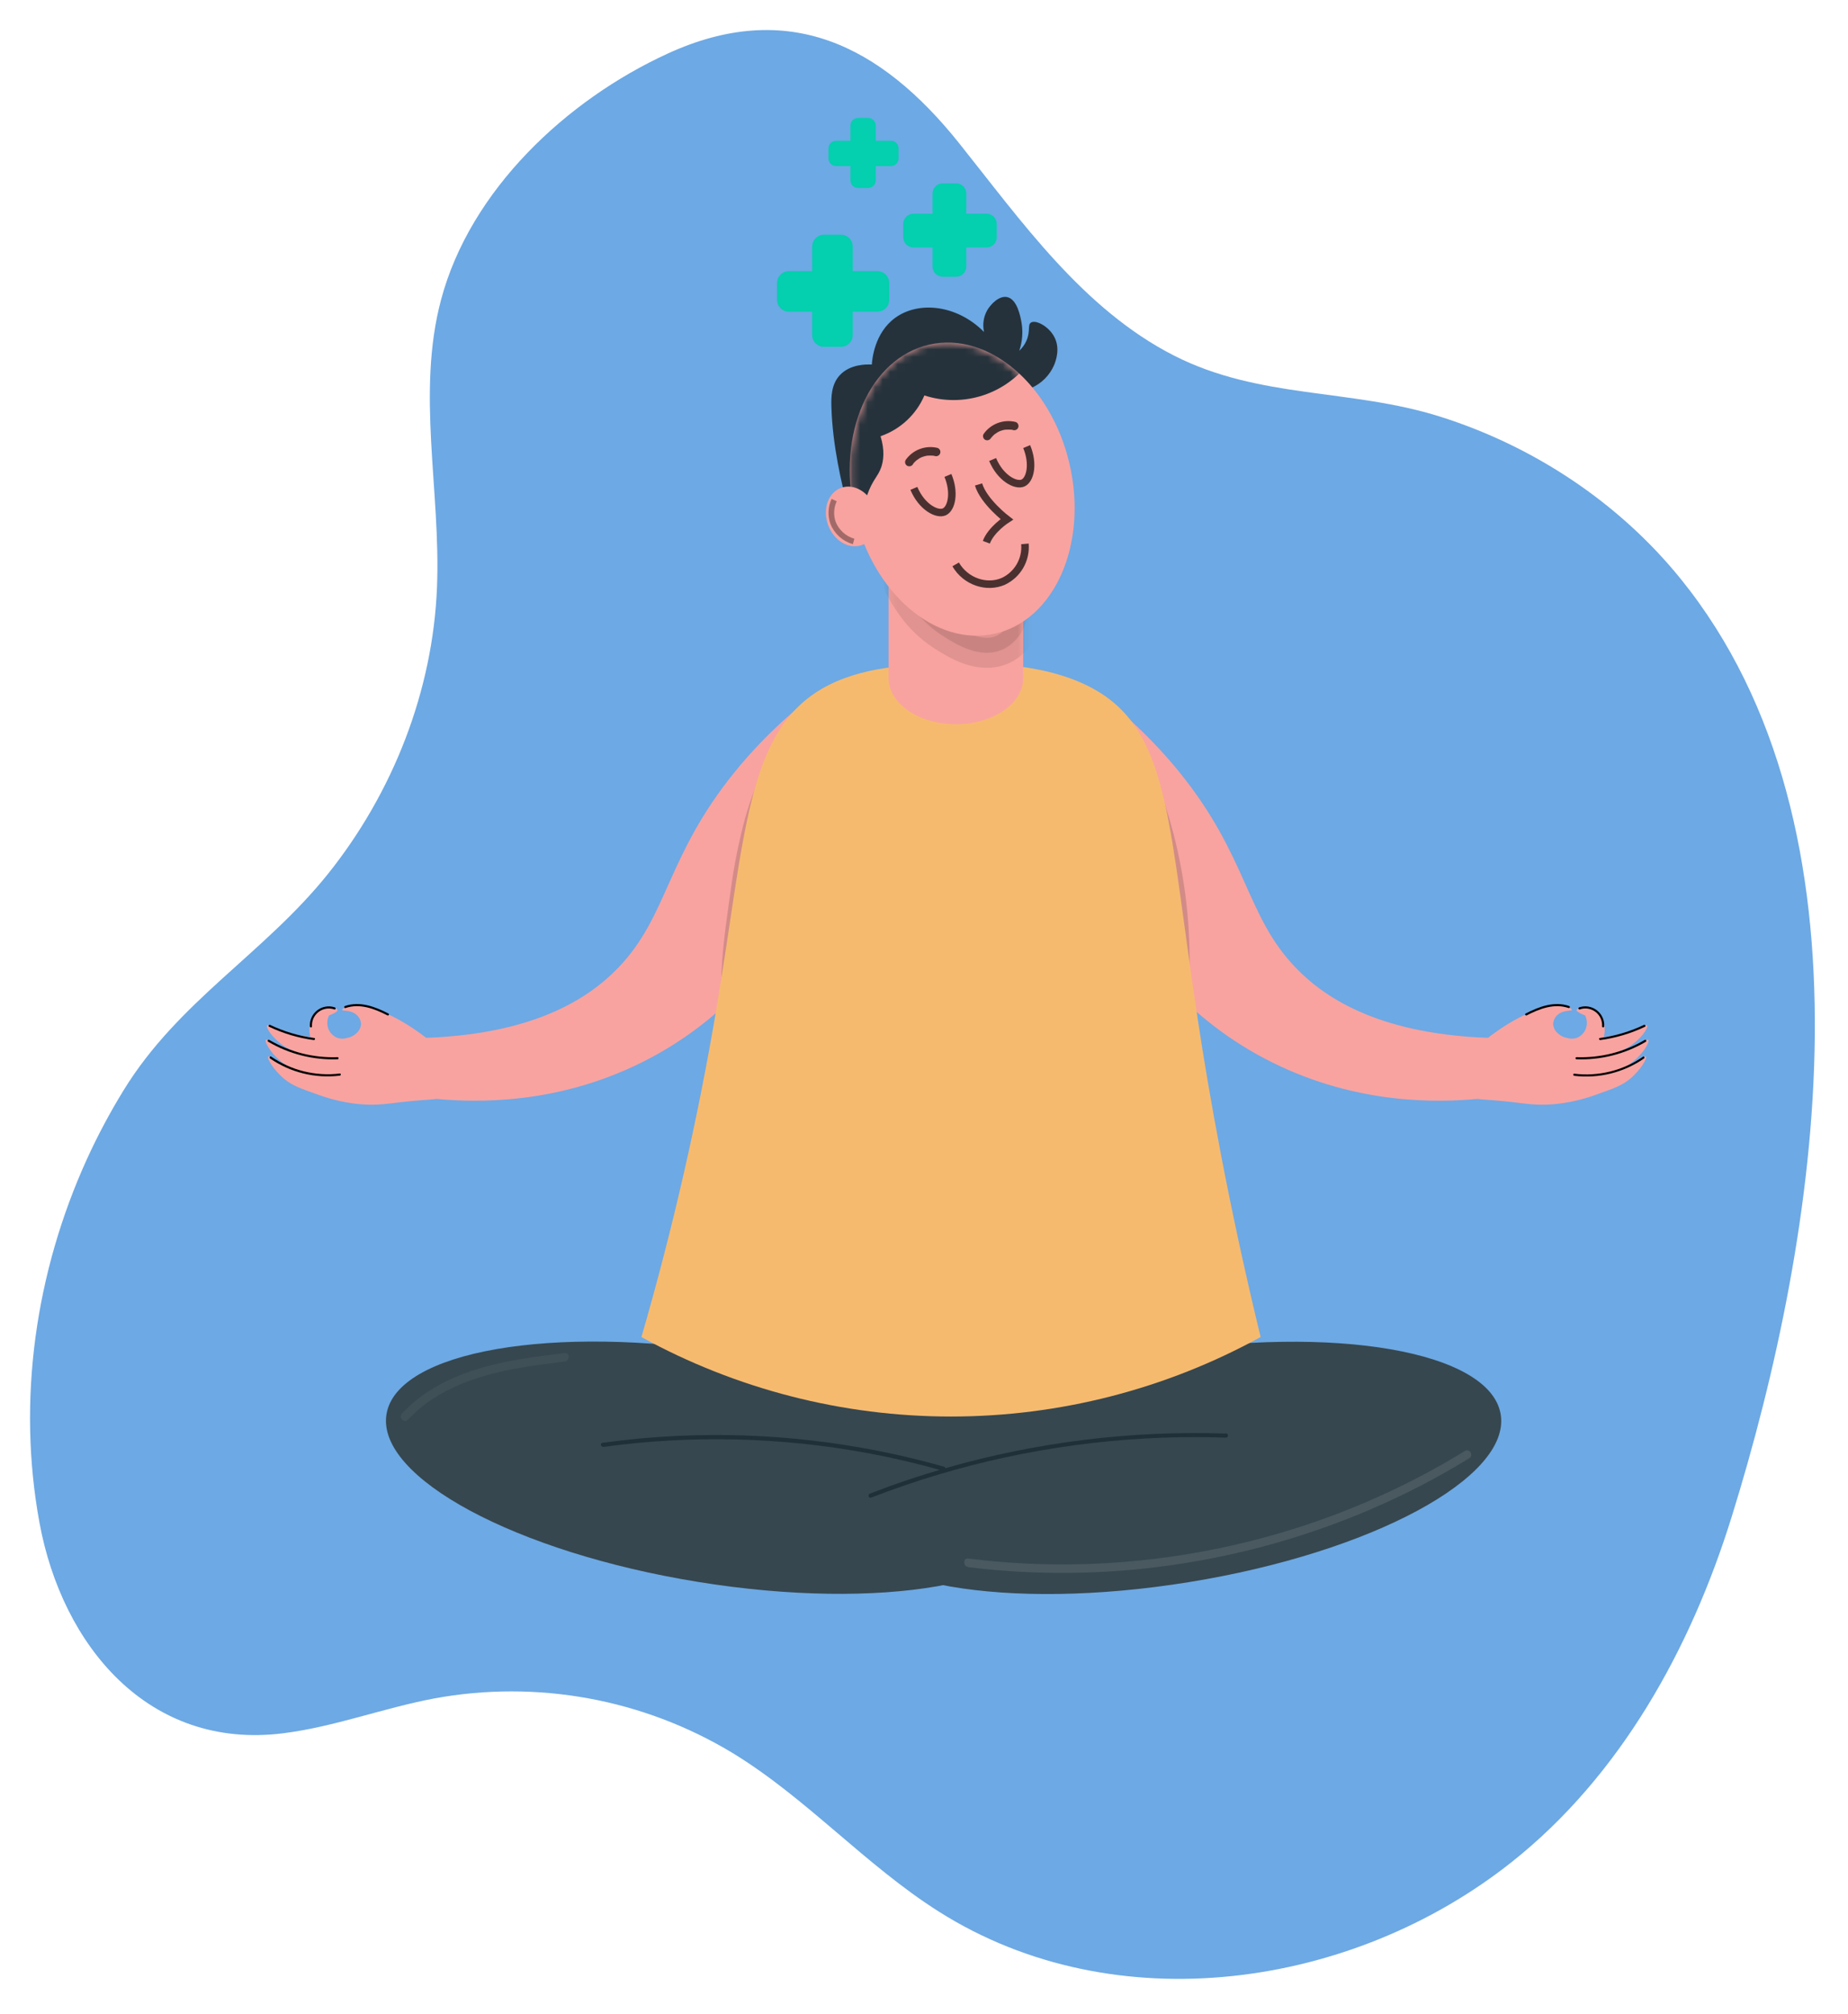 <svg width="246" height="268" viewBox="0 0 246 268" fill="none" xmlns="http://www.w3.org/2000/svg">
<g clip-path="url(#clip0_53_1360)" filter="url(#filter0_d_53_1360)">
<path d="M11.574 150.257C13.014 147.101 14.648 144.037 16.467 141.082C23.747 129.23 35.133 122.925 43.633 112.34C52.291 101.53 57.636 87.975 58.174 74.1C58.675 61.316 55.422 48.261 58.708 35.909C62.6 21.274 75.421 9.31 88.856 3.143C104.868 -4.215 117.215 1.978 127.664 15.044C135.945 25.403 144.14 37.134 156.271 43.32C167.677 49.133 179.771 47.685 191.711 51.453C204.159 55.382 215.515 62.891 223.736 73.051C250.594 106.241 242.203 160.285 230.512 197.886C225.043 215.487 215.677 232.366 201.227 243.823C180.031 260.646 148.461 265.267 124.995 250.426C115.208 244.241 107.371 235.299 97.475 229.279C85.589 222.11 71.487 219.536 57.831 222.041C51.056 223.312 44.532 225.824 37.693 226.681C19.742 228.937 8.257 214.972 5.257 198.668C2.257 182.364 4.723 165.305 11.574 150.257Z" fill="#6DA9E4"/>
<path d="M145.141 87.535C149.551 90.737 153.525 94.499 156.964 98.725C166.141 110.032 165.791 117.868 172.521 124.835C176.56 129.016 184.085 133.859 199.281 134.16C198.453 136.852 197.623 139.546 196.793 142.241C191.32 142.771 180.641 142.993 169.408 137.424C146.609 126.144 141.727 101.068 141.177 97.905L145.141 87.535Z" fill="#F8A3A0"/>
<mask id="mask0_53_1360" style="mask-type:luminance" maskUnits="userSpaceOnUse" x="141" y="87" width="59" height="56">
<path d="M145.141 87.535C149.551 90.737 153.525 94.499 156.964 98.725C166.141 110.032 165.791 117.868 172.521 124.835C176.56 129.016 184.085 133.859 199.281 134.16C198.453 136.852 197.623 139.546 196.793 142.241C191.32 142.771 180.641 142.993 169.408 137.424C146.609 126.144 141.727 101.068 141.177 97.905L145.141 87.535Z" fill="white"/>
</mask>
<g mask="url(#mask0_53_1360)">
<g opacity="0.15">
<path d="M146.756 96.236L146.654 96.101C146.699 96.168 146.752 96.232 146.801 96.296L147.083 96.691C147.301 97.003 147.512 97.319 147.712 97.638C148.088 98.235 148.436 98.848 148.754 99.477C149.071 100.094 149.293 100.808 149.65 101.395C149.65 101.395 149.488 100.996 149.583 101.233L149.673 101.459L149.854 101.917C149.982 102.245 150.106 102.579 150.23 102.91C151.223 105.708 152.012 108.575 152.59 111.487C152.733 112.198 152.865 112.908 152.985 113.626C153.046 114.002 153.106 114.378 153.162 114.754C153.185 114.924 153.211 115.097 153.238 115.27C153.238 115.318 153.294 115.484 153.271 115.529C153.317 115.439 153.219 115.108 153.271 115.446C153.462 116.95 153.605 118.454 153.7 119.958C153.881 122.941 153.859 125.932 153.633 128.911C153.573 129.75 153.493 130.584 153.396 131.423C153.373 131.622 153.35 131.825 153.324 132.025C153.324 132.141 153.298 132.258 153.283 132.37C153.268 132.483 153.222 132.822 153.283 132.502C153.343 132.182 153.283 132.502 153.283 132.547C153.283 132.66 153.253 132.777 153.234 132.889L153.143 133.495C152.88 135.183 152.549 136.879 152.153 138.526C151.879 139.673 152.511 141.026 153.731 141.301C154.886 141.564 156.215 140.955 156.509 139.725C157.973 133.571 158.573 127.244 158.293 120.925C158.028 114.633 156.875 108.41 154.867 102.44C153.712 99.056 152.202 95.894 149.974 93.081C149.764 92.871 149.515 92.705 149.24 92.591C148.966 92.478 148.671 92.419 148.374 92.419C147.775 92.419 147.201 92.657 146.777 93.08C146.354 93.503 146.116 94.077 146.116 94.675C146.151 95.266 146.384 95.828 146.778 96.27L146.756 96.236Z" fill="black"/>
</g>
</g>
<path d="M195.464 137.022C195.611 136.616 195.842 136.246 196.141 135.935C198.253 133.547 201.787 131.671 201.787 131.671C205.8 129.543 207.166 129.603 208.009 129.791C208.634 129.941 209.282 130.242 209.255 130.415C209.229 130.588 208.156 130.381 207.373 131.036C207.188 131.188 207.037 131.378 206.929 131.592C206.821 131.806 206.76 132.041 206.748 132.28C206.763 132.519 206.826 132.751 206.933 132.965C207.041 133.178 207.19 133.367 207.373 133.521C207.718 133.845 208.149 134.062 208.615 134.145C209.022 134.263 209.454 134.263 209.861 134.145C210.145 134.037 210.402 133.87 210.616 133.656C210.83 133.441 210.996 133.184 211.104 132.901C211.207 132.616 211.252 132.314 211.236 132.011C211.219 131.709 211.143 131.413 211.009 131.141C210.019 130.765 209.839 130.536 209.88 130.415C209.933 130.107 211.348 129.799 212.368 130.415C213.535 131.118 213.603 132.671 213.614 132.901C213.631 133.282 213.585 133.663 213.479 134.029C214.286 133.928 215.085 133.77 215.869 133.555C218.048 132.961 219.046 132.231 219.257 132.487C219.468 132.743 218.455 134.288 216.93 135.258C216.049 135.793 215.087 136.183 214.081 136.413C215.032 136.303 215.962 136.05 216.836 135.661C218.557 134.954 219.268 134.243 219.426 134.405C219.652 134.642 218.621 136.54 216.761 137.721C215.397 138.537 213.835 138.965 212.244 138.958C213.455 138.984 214.66 138.768 215.786 138.323C217.883 137.544 218.903 136.413 219.106 136.616C219.309 136.819 218.406 138.42 216.93 139.624C215.877 140.489 214.747 140.887 212.481 141.684C210.876 142.276 209.207 142.679 207.509 142.887C207.362 142.887 207.151 142.933 206.88 142.955C204.622 143.151 203.116 142.887 201.324 142.677C197.184 142.192 195.957 142.496 195.531 141.628C195.336 141.225 195.618 141.195 195.531 139.748C195.445 138.3 195.174 137.856 195.464 137.022Z" fill="#F8A3A0"/>
<path d="M218.835 132.404C216.981 133.287 214.999 133.875 212.963 134.149C212.783 134.172 212.862 134.446 213.039 134.42C215.098 134.14 217.102 133.542 218.978 132.649C219.144 132.57 219.001 132.325 218.835 132.404Z" fill="black"/>
<path d="M218.952 134.397C216.205 136.017 213.05 136.816 209.862 136.698C209.681 136.698 209.681 136.973 209.862 136.98C213.1 137.097 216.304 136.286 219.095 134.642C219.122 134.62 219.141 134.59 219.147 134.556C219.154 134.522 219.148 134.487 219.13 134.457C219.113 134.427 219.085 134.405 219.052 134.394C219.02 134.383 218.984 134.384 218.952 134.397Z" fill="black"/>
<path d="M218.704 136.642C216.037 138.487 212.785 139.29 209.564 138.898C209.384 138.875 209.387 139.157 209.564 139.18C212.837 139.569 216.139 138.748 218.847 136.871C218.993 136.766 218.847 136.522 218.704 136.627V136.642Z" fill="black"/>
<path d="M210.287 130.344C210.637 130.22 211.011 130.185 211.377 130.242C211.744 130.299 212.09 130.446 212.385 130.67C212.68 130.893 212.915 131.187 213.069 131.524C213.222 131.861 213.29 132.231 213.265 132.6C213.265 132.78 213.539 132.78 213.547 132.6C213.571 132.187 213.493 131.775 213.32 131.399C213.147 131.024 212.884 130.697 212.555 130.446C212.225 130.196 211.839 130.031 211.431 129.965C211.022 129.9 210.603 129.935 210.212 130.069C210.039 130.126 210.114 130.396 210.287 130.34V130.344Z" fill="black"/>
<path d="M203.225 131.137C204.934 130.257 206.892 129.501 208.804 130.159C208.977 130.22 209.052 129.949 208.879 129.889C206.892 129.204 204.855 129.979 203.086 130.893C202.924 130.975 203.086 131.22 203.225 131.137Z" fill="black"/>
<path d="M109.641 87.535C105.231 90.737 101.256 94.499 97.818 98.725C88.637 110.032 88.991 117.868 82.26 124.835C78.218 129.016 70.697 133.859 55.501 134.16C56.329 136.852 57.158 139.546 57.989 142.241C63.462 142.771 74.141 142.993 85.37 137.424C108.173 126.144 113.055 101.068 113.601 97.905L109.641 87.535Z" fill="#F8A3A0"/>
<mask id="mask1_53_1360" style="mask-type:luminance" maskUnits="userSpaceOnUse" x="55" y="87" width="59" height="56">
<path d="M109.641 87.535C105.231 90.737 101.256 94.499 97.818 98.725C88.637 110.032 88.991 117.868 82.26 124.835C78.218 129.016 70.697 133.859 55.501 134.16C56.329 136.852 57.158 139.546 57.989 142.241C63.462 142.771 74.141 142.993 85.37 137.424C108.173 126.144 113.055 101.068 113.601 97.905L109.641 87.535Z" fill="white"/>
</mask>
<g mask="url(#mask1_53_1360)">
<path d="M88.505 93.254C88.655 93.254 88.798 93.195 88.904 93.089C89.01 92.983 89.07 92.84 89.07 92.69C89.07 92.54 89.01 92.397 88.904 92.291C88.798 92.186 88.655 92.126 88.505 92.126C88.355 92.126 88.212 92.186 88.106 92.291C88 92.397 87.94 92.54 87.94 92.69C87.94 92.84 88 92.983 88.106 93.089C88.212 93.195 88.355 93.254 88.505 93.254Z" fill="#F8A3A0"/>
<g opacity="0.15">
<path d="M107.728 90.092C103.385 94.002 100.719 99.439 99.157 104.997C98.323 108.107 97.695 111.269 97.275 114.461C96.824 117.631 96.349 120.816 96.124 124.008C95.875 127.52 96.037 131.152 97.272 134.48C97.576 135.307 98.431 135.958 99.353 135.661C100.166 135.397 100.859 134.469 100.535 133.581C100.282 132.894 100.069 132.192 99.899 131.479C99.816 131.126 99.745 130.769 99.684 130.411C99.654 130.246 99.632 130.077 99.602 129.911C99.571 129.746 99.602 129.911 99.602 129.945C99.602 129.836 99.575 129.723 99.56 129.611C99.403 128.119 99.364 126.618 99.443 125.121C99.511 123.636 99.662 122.154 99.839 120.677C99.929 119.925 100.023 119.199 100.121 118.462C100.166 118.108 100.215 117.751 100.26 117.398C100.287 117.191 100.317 116.984 100.343 116.777C100.343 116.815 100.317 116.98 100.343 116.777C100.343 116.661 100.373 116.54 100.392 116.424C100.78 113.316 101.34 110.231 102.071 107.185C102.425 105.758 102.851 104.35 103.347 102.966C103.456 102.673 103.565 102.384 103.678 102.094C103.743 101.926 103.811 101.757 103.881 101.587C103.908 101.515 103.938 101.444 103.968 101.372C103.904 101.534 103.927 101.47 103.968 101.346C104.239 100.729 104.525 100.116 104.83 99.519C105.504 98.181 106.286 96.901 107.167 95.691C107.213 95.63 107.544 95.176 107.367 95.416L107.706 94.995C107.95 94.694 108.203 94.405 108.459 94.115C108.978 93.543 109.527 92.999 110.104 92.483C110.418 92.164 110.595 91.734 110.595 91.286C110.595 90.838 110.418 90.407 110.104 90.088C109.78 89.781 109.351 89.609 108.905 89.609C108.458 89.609 108.029 89.781 107.706 90.088L107.728 90.092Z" fill="black"/>
</g>
</g>
<path d="M139.378 198.449C140.739 190.052 122.159 180.061 97.878 176.133C73.597 172.204 52.81 175.826 51.448 184.223C50.087 192.619 68.667 202.611 92.948 206.539C117.229 210.467 138.016 206.845 139.378 198.449Z" fill="#36474F"/>
<path d="M158.269 206.564C182.55 202.635 201.13 192.644 199.768 184.247C198.407 175.851 177.62 172.229 153.339 176.157C129.058 180.086 110.478 190.077 111.839 198.473C113.2 206.87 133.988 210.492 158.269 206.564Z" fill="#36474F"/>
<path d="M85.385 173.946C89.533 159.643 92.856 145.114 95.337 130.43C99.237 107.249 99.32 93.54 109.408 87.667C114.64 84.621 121.235 84.456 125.97 84.335C130.111 84.23 139.69 83.986 146.376 88.155C155.786 94.032 155.56 106.204 159.445 131.671C160.95 141.654 163.506 156.213 167.812 173.946C155.185 180.886 141.007 184.525 126.595 184.525C112.183 184.525 98.004 180.886 85.377 173.946H85.385Z" fill="#F6BA6F"/>
<path d="M112.935 63.786C112.02 60.421 110.823 55.224 110.676 50.205C110.631 48.829 110.654 47.152 111.805 45.918C113.161 44.474 115.28 44.478 116.055 44.516C116.097 43.873 116.383 40.319 119.164 38.3C122.307 36.014 127.415 36.571 130.988 40.18C130.77 39.194 130.924 38.162 131.42 37.281C131.891 36.488 132.979 35.326 134.055 35.537C135.422 35.807 135.84 38.169 135.979 38.921C136.196 40.179 136.094 41.472 135.682 42.681C136.065 42.325 136.377 41.898 136.6 41.425C137.206 40.139 136.758 39.259 137.225 38.94C137.838 38.518 139.574 39.391 140.334 40.82C141.185 42.395 140.518 44.08 140.334 44.55C139.741 45.95 138.626 47.065 137.225 47.659L130.826 48.648L112.935 63.786Z" fill="#25323B"/>
<path d="M127.246 92.386C132.196 92.386 136.209 89.63 136.209 86.23C136.209 82.831 132.196 80.075 127.246 80.075C122.296 80.075 118.284 82.831 118.284 86.23C118.284 89.63 122.296 92.386 127.246 92.386Z" fill="#F8A3A0"/>
<path d="M118.287 86.17H136.208V68.141H118.287V86.17Z" fill="#F8A3A0"/>
<mask id="mask2_53_1360" style="mask-type:luminance" maskUnits="userSpaceOnUse" x="118" y="68" width="19" height="19">
<path d="M118.287 86.166H136.208V68.137H118.287V86.166Z" fill="white"/>
</mask>
<g mask="url(#mask2_53_1360)">
<path opacity="0.1" d="M137.206 76.841C137.112 77.394 136.419 81.105 133.472 82.436C130.46 83.797 127.174 81.711 125.379 80.556C123.643 79.42 122.161 77.939 121.024 76.206C119.47 73.973 118.413 71.435 117.922 68.761L137.206 76.841Z" fill="black" stroke="black" stroke-width="4" stroke-miterlimit="10"/>
</g>
<path d="M132.464 80.327C140.369 78.528 144.815 68.461 142.394 57.841C139.973 47.221 131.601 40.07 123.696 41.868C115.791 43.667 111.345 53.734 113.766 64.354C116.188 74.974 124.559 82.125 132.464 80.327Z" fill="#F8A3A0"/>
<mask id="mask3_53_1360" style="mask-type:luminance" maskUnits="userSpaceOnUse" x="113" y="41" width="31" height="40">
<path d="M132.464 80.323C140.369 78.525 144.815 68.457 142.394 57.837C139.973 47.217 131.601 40.066 123.696 41.864C115.791 43.663 111.345 53.73 113.766 64.35C116.188 74.97 124.559 82.122 132.464 80.323Z" fill="white"/>
</mask>
<g mask="url(#mask3_53_1360)">
<path d="M110.661 61.474C112.129 62.624 113.906 63.73 114.802 63.166C115.114 62.963 115.178 62.654 115.423 61.921C116.176 59.789 116.853 59.473 117.305 58.191C117.606 57.304 117.798 55.962 117.215 54.055C118.513 53.608 119.703 52.894 120.709 51.959C121.714 51.025 122.513 49.891 123.053 48.629C125.609 49.459 128.365 49.448 130.915 48.599C133.465 47.75 135.675 46.106 137.221 43.91L127.886 36.45L106.103 47.64L110.661 61.474Z" fill="#25323B"/>
</g>
<path d="M114.723 68.543C116.445 67.922 117.226 65.713 116.467 63.609C115.707 61.506 113.695 60.303 111.972 60.924C110.249 61.544 109.468 63.753 110.228 65.857C110.987 67.961 113 69.163 114.723 68.543Z" fill="#F8A3A0"/>
<path opacity="0.7" d="M130.261 60.477C130.946 62.771 134.025 65.117 134.025 65.117C134.025 65.117 131.94 66.456 131.296 68.167" stroke="black" stroke-miterlimit="10"/>
<path opacity="0.7" d="M121.652 60.996C122.695 63.493 124.746 64.553 125.699 64.125C126.651 63.696 127.156 61.598 126.184 59.274" stroke="black" stroke-miterlimit="10"/>
<path opacity="0.7" d="M132.136 57.157C133.178 59.65 135.23 60.711 136.182 60.282C137.135 59.853 137.635 57.759 136.668 55.435" stroke="black" stroke-miterlimit="10"/>
<path opacity="0.7" d="M127.212 71.115C128.552 73.42 131.352 74.333 133.558 73.371C134.491 72.933 135.266 72.221 135.78 71.329C136.294 70.438 136.523 69.41 136.434 68.385" stroke="black" stroke-miterlimit="10"/>
<path opacity="0.35" d="M111.041 62.557C110.598 63.509 110.544 64.596 110.891 65.587C111.128 66.182 111.498 66.714 111.973 67.143C112.448 67.572 113.015 67.886 113.631 68.061" stroke="black" stroke-width="0.75" stroke-miterlimit="10"/>
<g opacity="0.7">
<path d="M121.517 57.785C121.517 57.785 121.604 57.665 121.562 57.717C121.521 57.77 121.592 57.68 121.6 57.672L121.754 57.499C121.814 57.439 121.875 57.379 121.939 57.323L122.018 57.255C122.097 57.187 121.995 57.255 122.048 57.232C122.168 57.141 122.294 57.057 122.424 56.98L122.635 56.875C122.635 56.875 122.767 56.819 122.706 56.841C122.646 56.864 122.789 56.811 122.785 56.815C122.93 56.76 123.079 56.716 123.23 56.683L123.459 56.638C123.553 56.638 123.328 56.638 123.489 56.638H123.591C123.754 56.627 123.917 56.627 124.08 56.638H124.186C124.25 56.638 124.107 56.638 124.212 56.638L124.468 56.695C124.613 56.734 124.767 56.714 124.898 56.64C125.028 56.566 125.123 56.443 125.163 56.298C125.202 56.153 125.182 55.999 125.108 55.869C125.033 55.739 124.91 55.644 124.765 55.604C123.983 55.424 123.164 55.481 122.415 55.768C121.665 56.056 121.018 56.56 120.557 57.217C120.482 57.346 120.46 57.499 120.497 57.644C120.535 57.788 120.628 57.912 120.757 57.988C120.887 58.061 121.041 58.08 121.185 58.042C121.33 58.004 121.454 57.912 121.532 57.785H121.517Z" fill="black"/>
</g>
<g opacity="0.7">
<path d="M131.898 54.33C131.898 54.33 131.989 54.206 131.947 54.258C131.906 54.311 131.977 54.224 131.985 54.217C131.992 54.209 132.087 54.1 132.139 54.044C132.192 53.987 132.26 53.924 132.324 53.863L132.403 53.8C132.482 53.732 132.38 53.8 132.433 53.773C132.553 53.683 132.679 53.6 132.809 53.525C132.877 53.487 132.949 53.45 133.016 53.42C133.016 53.42 133.152 53.36 133.092 53.382C133.031 53.405 133.174 53.356 133.171 53.356C133.316 53.302 133.464 53.258 133.615 53.224L133.844 53.183C133.935 53.164 133.713 53.183 133.875 53.183H133.976C134.139 53.17 134.303 53.17 134.466 53.183H134.571C134.635 53.183 134.492 53.183 134.597 53.183C134.703 53.183 134.767 53.213 134.849 53.236C134.922 53.258 134.998 53.265 135.073 53.258C135.148 53.25 135.221 53.228 135.287 53.191C135.353 53.155 135.412 53.106 135.459 53.047C135.506 52.988 135.54 52.92 135.56 52.847C135.58 52.774 135.586 52.698 135.576 52.623C135.566 52.549 135.541 52.477 135.503 52.411C135.465 52.346 135.414 52.289 135.354 52.244C135.293 52.199 135.224 52.167 135.151 52.149C134.364 51.965 133.541 52.022 132.787 52.312C132.033 52.602 131.384 53.111 130.923 53.773C130.855 53.901 130.838 54.05 130.876 54.19C130.913 54.329 131.003 54.449 131.127 54.525C131.256 54.597 131.409 54.616 131.552 54.579C131.696 54.542 131.82 54.451 131.898 54.326V54.33Z" fill="black"/>
</g>
<path d="M59.344 137.022C59.197 136.616 58.966 136.246 58.667 135.935C56.555 133.547 53.021 131.671 53.021 131.671C49.008 129.543 47.642 129.603 46.798 129.791C46.174 129.941 45.526 130.242 45.553 130.415C45.579 130.588 46.652 130.381 47.435 131.036C47.62 131.188 47.771 131.378 47.879 131.592C47.986 131.806 48.048 132.041 48.059 132.28C48.045 132.519 47.982 132.751 47.874 132.965C47.767 133.178 47.617 133.367 47.435 133.521C47.09 133.845 46.658 134.062 46.193 134.145C45.786 134.263 45.353 134.263 44.947 134.145C44.663 134.036 44.406 133.869 44.191 133.655C43.977 133.44 43.81 133.184 43.701 132.901C43.598 132.616 43.554 132.313 43.57 132.011C43.587 131.709 43.665 131.413 43.798 131.141C44.788 130.765 44.969 130.536 44.928 130.415C44.875 130.107 43.46 129.799 42.44 130.415C41.273 131.118 41.205 132.671 41.194 132.901C41.177 133.282 41.223 133.663 41.329 134.029C40.522 133.928 39.723 133.77 38.939 133.555C36.76 132.961 35.762 132.231 35.551 132.487C35.34 132.743 36.353 134.288 37.877 135.258C38.759 135.793 39.721 136.183 40.727 136.413C39.776 136.303 38.846 136.05 37.972 135.661C36.251 134.954 35.54 134.243 35.382 134.405C35.156 134.642 36.187 136.54 38.047 137.721C39.411 138.537 40.973 138.965 42.564 138.958C41.353 138.984 40.148 138.768 39.022 138.323C36.925 137.544 35.905 136.413 35.702 136.616C35.498 136.819 36.402 138.42 37.877 139.624C38.931 140.489 40.061 140.887 42.327 141.684C43.924 142.274 45.583 142.677 47.273 142.887C47.42 142.887 47.63 142.933 47.901 142.955C50.16 143.151 51.666 142.887 53.457 142.677C57.598 142.192 58.825 142.496 59.25 141.628C59.446 141.225 59.164 141.195 59.25 139.748C59.337 138.3 59.623 137.856 59.344 137.022Z" fill="#F8A3A0"/>
<path d="M35.818 132.649C37.695 133.542 39.698 134.14 41.758 134.42C41.935 134.446 42.014 134.172 41.833 134.149C39.797 133.875 37.816 133.287 35.961 132.404C35.796 132.325 35.653 132.57 35.818 132.649Z" fill="black"/>
<path d="M35.702 134.641C38.493 136.286 41.697 137.097 44.935 136.98C45.116 136.98 45.116 136.691 44.935 136.698C41.746 136.816 38.59 136.017 35.841 134.397C35.808 134.379 35.77 134.374 35.734 134.384C35.698 134.394 35.667 134.417 35.649 134.45C35.63 134.482 35.626 134.521 35.635 134.557C35.645 134.592 35.669 134.623 35.702 134.641Z" fill="black"/>
<path d="M35.95 136.871C38.661 138.74 41.963 139.553 45.232 139.157C45.409 139.135 45.413 138.853 45.232 138.875C42.012 139.267 38.76 138.464 36.093 136.619C35.943 136.514 35.803 136.758 35.95 136.864V136.871Z" fill="black"/>
<path d="M44.585 130.073C44.193 129.939 43.775 129.903 43.366 129.969C42.958 130.035 42.572 130.2 42.242 130.45C41.913 130.7 41.65 131.027 41.477 131.403C41.304 131.779 41.226 132.191 41.25 132.604C41.25 132.784 41.54 132.784 41.532 132.604C41.507 132.234 41.575 131.864 41.728 131.527C41.882 131.191 42.117 130.897 42.412 130.673C42.707 130.45 43.053 130.303 43.42 130.246C43.786 130.189 44.16 130.224 44.51 130.347C44.683 130.404 44.758 130.133 44.585 130.077V130.073Z" fill="black"/>
<path d="M51.711 130.893C49.941 129.979 47.905 129.204 45.917 129.889C45.744 129.949 45.82 130.22 45.993 130.159C47.905 129.501 49.862 130.257 51.571 131.137C51.729 131.22 51.872 130.975 51.711 130.893Z" fill="black"/>
<path d="M80.344 188.565C92.164 186.952 104.167 187.257 115.889 189.467C119.134 190.079 122.346 190.839 125.526 191.746C125.595 191.759 125.667 191.746 125.727 191.708C125.787 191.671 125.831 191.612 125.85 191.544C125.869 191.476 125.861 191.404 125.829 191.341C125.797 191.278 125.742 191.229 125.676 191.205C114.168 187.94 102.207 186.554 90.255 187.099C86.89 187.254 83.538 187.562 80.198 188.024C79.821 188.072 79.991 188.614 80.344 188.565Z" fill="#1F3038"/>
<path d="M163.179 186.794C150.58 186.364 137.992 187.916 125.876 191.393C122.468 192.373 119.114 193.501 115.814 194.777C115.479 194.905 115.622 195.454 115.965 195.318C121.766 193.066 127.736 191.275 133.818 189.96C139.991 188.629 146.259 187.787 152.564 187.441C156.1 187.25 159.638 187.214 163.179 187.332C163.555 187.332 163.555 186.779 163.179 186.768V186.794Z" fill="#1F3038"/>
<path d="M111.945 27.238H109.679C108.814 27.238 108.113 27.939 108.113 28.802V40.594C108.113 41.458 108.814 42.158 109.679 42.158H111.945C112.81 42.158 113.511 41.458 113.511 40.594V28.802C113.511 27.939 112.81 27.238 111.945 27.238Z" fill="#04CFAE"/>
<path d="M103.434 33.653V35.916C103.434 36.78 104.135 37.481 105 37.481H116.804C117.669 37.481 118.37 36.78 118.37 35.916V33.653C118.37 32.789 117.669 32.089 116.804 32.089H105C104.135 32.089 103.434 32.789 103.434 33.653Z" fill="#04CFAE"/>
<path d="M127.272 20.399H125.492C124.741 20.399 124.133 21.006 124.133 21.756V31.476C124.133 32.225 124.741 32.833 125.492 32.833H127.272C128.023 32.833 128.631 32.225 128.631 31.476V21.756C128.631 21.006 128.023 20.399 127.272 20.399Z" fill="#04CFAE"/>
<path d="M120.233 25.798V27.577C120.233 28.326 120.842 28.934 121.592 28.934H131.323C132.073 28.934 132.681 28.326 132.681 27.577V25.798C132.681 25.048 132.073 24.441 131.323 24.441H121.592C120.842 24.441 120.233 25.048 120.233 25.798Z" fill="#04CFAE"/>
<path d="M115.554 11.694H114.222C113.658 11.694 113.202 12.15 113.202 12.713V20C113.202 20.563 113.658 21.019 114.222 21.019H115.554C116.118 21.019 116.574 20.563 116.574 20V12.713C116.574 12.15 116.118 11.694 115.554 11.694Z" fill="#04CFAE"/>
<path d="M110.281 15.751V17.082C110.281 17.645 110.737 18.101 111.301 18.101H118.596C119.159 18.101 119.616 17.645 119.616 17.082V15.751C119.616 15.188 119.159 14.732 118.596 14.732H111.301C110.737 14.732 110.281 15.188 110.281 15.751Z" fill="#04CFAE"/>
<g opacity="0.1">
<path d="M128.894 204.576C137.917 205.682 147.048 205.586 156.045 204.29C164.99 203.011 173.731 200.578 182.048 197.052C186.728 195.069 191.251 192.738 195.58 190.077C196.198 189.701 195.629 188.723 195.008 189.103C187.348 193.807 179.096 197.474 170.47 200.007C161.847 202.544 152.929 203.945 143.944 204.177C138.913 204.301 133.88 204.05 128.887 203.425C128.168 203.339 128.172 204.467 128.887 204.553L128.894 204.576Z" fill="white"/>
</g>
<g opacity="0.05">
<path d="M54.308 184.955C58.306 180.646 64.117 178.887 69.741 177.958C71.54 177.665 73.355 177.443 75.165 177.206C75.877 177.119 75.888 175.988 75.165 176.078C68.999 176.83 62.567 177.638 57.218 181.06C55.853 181.926 54.604 182.961 53.499 184.139C53.006 184.673 53.804 185.474 54.297 184.94L54.308 184.955Z" fill="white"/>
</g>
</g>
<defs>
<filter id="filter0_d_53_1360" x="0" y="0" width="246" height="267.371" filterUnits="userSpaceOnUse" color-interpolation-filters="sRGB">
<feFlood flood-opacity="0" result="BackgroundImageFix"/>
<feColorMatrix in="SourceAlpha" type="matrix" values="0 0 0 0 0 0 0 0 0 0 0 0 0 0 0 0 0 0 127 0" result="hardAlpha"/>
<feOffset dy="4"/>
<feGaussianBlur stdDeviation="2"/>
<feComposite in2="hardAlpha" operator="out"/>
<feColorMatrix type="matrix" values="0 0 0 0 0 0 0 0 0 0 0 0 0 0 0 0 0 0 0.25 0"/>
<feBlend mode="normal" in2="BackgroundImageFix" result="effect1_dropShadow_53_1360"/>
<feBlend mode="normal" in="SourceGraphic" in2="effect1_dropShadow_53_1360" result="shape"/>
</filter>
<clipPath id="clip0_53_1360">
<rect width="238" height="259.371" fill="white" transform="translate(4)"/>
</clipPath>
</defs>
</svg>
